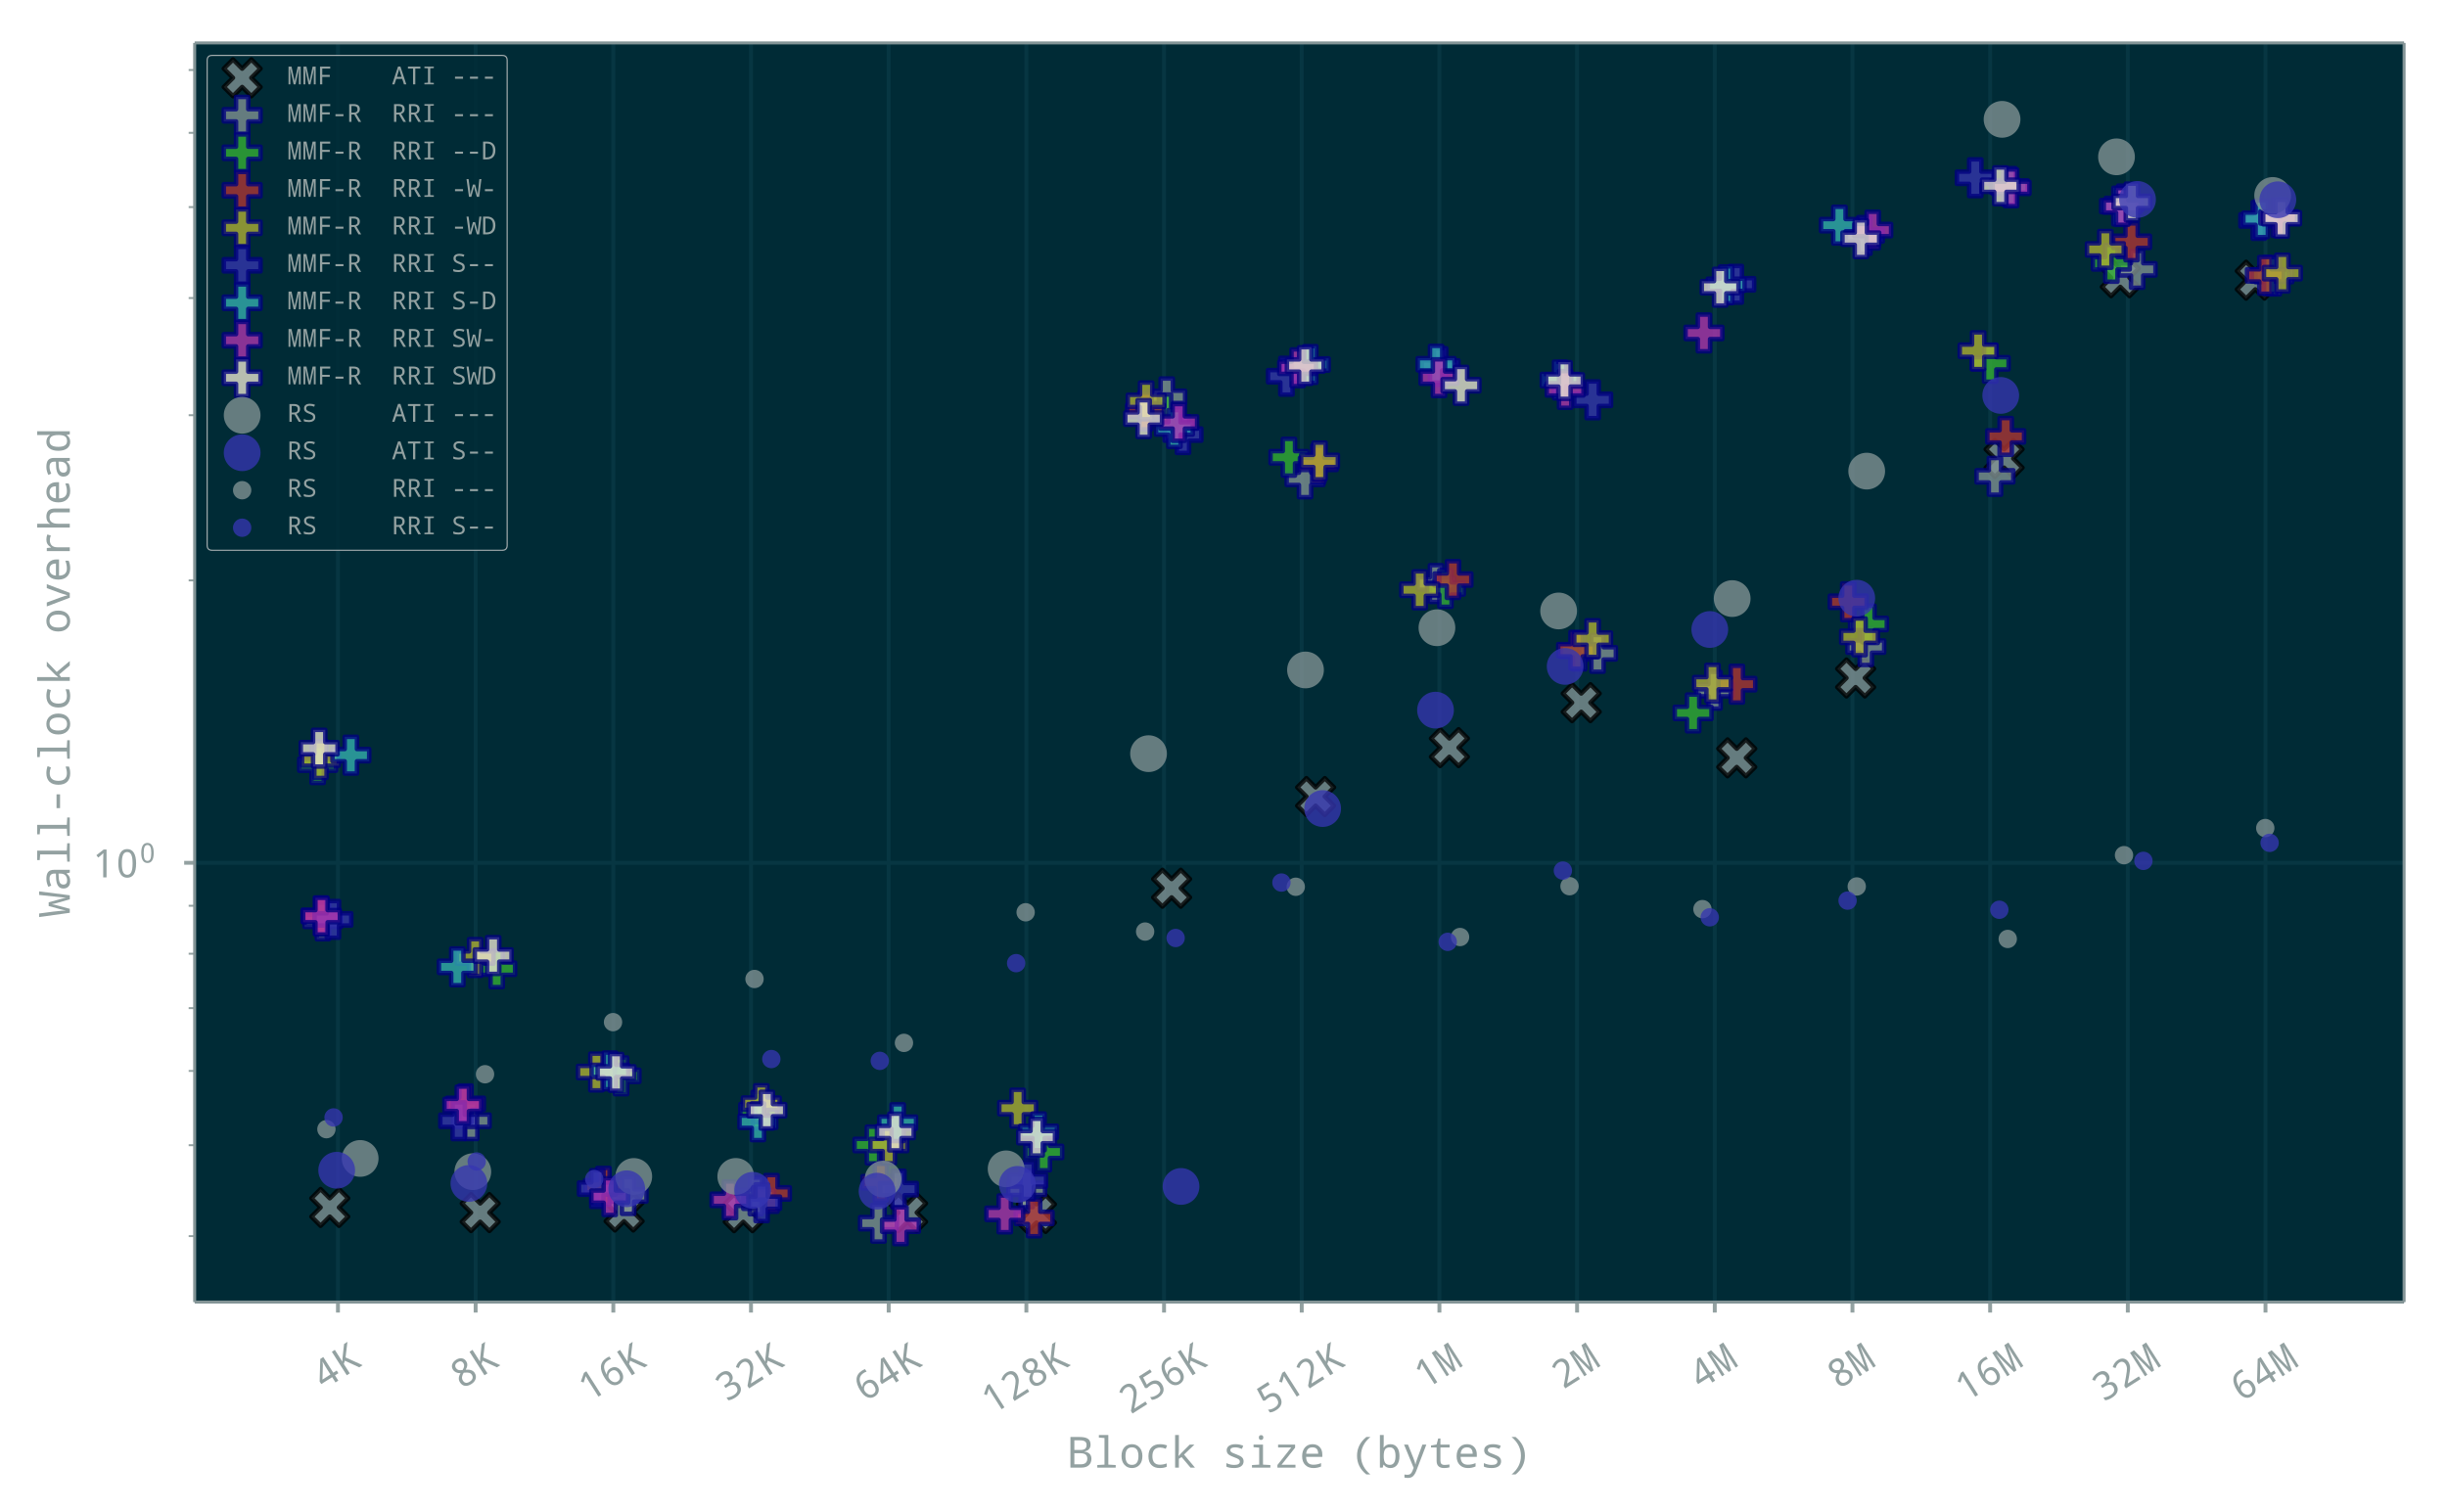 <?xml version="1.0" encoding="UTF-8"?>
<!DOCTYPE svg  PUBLIC '-//W3C//DTD SVG 1.1//EN'  'http://www.w3.org/Graphics/SVG/1.1/DTD/svg11.dtd'>
<!-- Created with matplotlib (http://matplotlib.org/) -->
<svg width="815.49pt" height="504pt" version="1.1" viewBox="0 0 815.49 504" xmlns="http://www.w3.org/2000/svg" xmlns:xlink="http://www.w3.org/1999/xlink">
 <defs>
  <style type="text/css">*{stroke-linecap:butt;stroke-linejoin:round;}</style>
 </defs>
 <g id="figure_1">
  <g id="patch_1">
   <path d="m0 504h815.49v-504h-815.49z" fill="none"/>
  </g>
  <g id="axes_1">
   <g id="patch_2">
    <path d="m64.875 433.99h736.31v-419.69h-736.31z" fill="#002b36"/>
   </g>
   <g id="matplotlib.axis_1">
    <g id="xtick_1">
     <g id="line2d_1">
      <path d="m112.63 433.99v-419.69" clip-path="url(#pd30b6b3bd4)" fill="none" stroke="#073642" stroke-linecap="square" stroke-width="1.3"/>
     </g>
     <g id="line2d_2">
      <defs>
       <path id="m68459cc988" d="m0 0v3.5" stroke="#93a1a1" stroke-width="1.3"/>
      </defs>
      <use x="112.627" y="433.993" fill="#93a1a1" stroke="#93a1a1" stroke-width="1.3" xlink:href="#m68459cc988"/>
     </g>
     <g id="text_1"><!-- 4K -->
      <defs>
       <path id="NotoMono-34" d="m54.984 16.016h-10.406v-16.016h-8.594v16.016h-33v7.766l32.422 48h9.172v-47.656h10.406zm-19 8.109v17.375q0 8.594 0.641 21.094h-0.438q-1.766-4.969-4.406-8.781l-20.062-29.688z"/>
       <path id="NotoMono-4b" d="m58.5 0h-10.312l-21.969 34.078-6.828-5.562v-28.516h-9.094v71.391h9.094v-35.703l5.906 8.203 22.109 27.5h10.219l-25.453-31.109z"/>
      </defs>
      <g transform="translate(107.86 463.3) rotate(-32.461) scale(.13 -.13)" fill="#93a1a1">
       <use xlink:href="#NotoMono-34"/>
       <use x="60.01" xlink:href="#NotoMono-4b"/>
      </g>
     </g>
    </g>
    <g id="xtick_2">
     <g id="line2d_3">
      <path d="m158.51 433.99v-419.69" clip-path="url(#pd30b6b3bd4)" fill="none" stroke="#073642" stroke-linecap="square" stroke-width="1.3"/>
     </g>
     <g id="line2d_4">
      <use x="158.511" y="433.993" fill="#93a1a1" stroke="#93a1a1" stroke-width="1.3" xlink:href="#m68459cc988"/>
     </g>
     <g id="text_2"><!-- 8K -->
      <defs>
       <path id="NotoMono-38" d="m37.312 37.797q15.078-7.812 15.078-19.188 0-8.844-6.156-14.219-6.141-5.375-16.25-5.375-10.547 0-16.453 5.047-5.906 5.062-5.906 14.156 0 12.547 13.766 19.188-11.484 7.125-11.484 18.016 0 7.859 5.688 12.469 5.703 4.625 14.391 4.625 8.984 0 14.547-4.641t5.562-12.547q0-11.234-12.781-17.531zm-7.234 3.609q11.328 5.031 11.328 13.578 0 4.922-3.078 7.516t-8.438 2.594q-5.188 0-8.234-2.594t-3.047-7.516q0-4.391 2.406-7.453 2.422-3.047 9.062-6.125zm-1.359-7.422q-12.406-5.906-12.406-15.875 0-11.719 13.469-11.719 6.641 0 10.281 3.203t3.641 8.906q0 4.406-3.078 7.797t-10.453 7z"/>
      </defs>
      <g transform="translate(153.74 463.3) rotate(-32.461) scale(.13 -.13)" fill="#93a1a1">
       <use xlink:href="#NotoMono-38"/>
       <use x="60.01" xlink:href="#NotoMono-4b"/>
      </g>
     </g>
    </g>
    <g id="xtick_3">
     <g id="line2d_5">
      <path d="m204.39 433.99v-419.69" clip-path="url(#pd30b6b3bd4)" fill="none" stroke="#073642" stroke-linecap="square" stroke-width="1.3"/>
     </g>
     <g id="line2d_6">
      <use x="204.395" y="433.993" fill="#93a1a1" stroke="#93a1a1" stroke-width="1.3" xlink:href="#m68459cc988"/>
     </g>
     <g id="text_3"><!-- 16K -->
      <defs>
       <path id="NotoMono-31" d="m37.016 0h-8.594v44.578q0 5.953 0.391 17.625-1.906-2.094-5.906-5.516l-7.188-5.906-4.734 6 18.703 14.609h7.328z"/>
       <path id="NotoMono-36" d="m47.125 71.484v-7.562q-3.469 1.172-8.109 1.172-10.938 0-16.438-6.891-5.484-6.891-5.969-21.828h0.578q4.641 8.297 14.984 8.297 9.531 0 14.922-5.812 5.391-5.797 5.391-15.859 0-11.141-5.891-17.562-5.875-6.422-15.781-6.422-10.641 0-16.969 8.234t-6.328 23.266q0 41.891 31.203 41.891 5.078 0 8.406-0.922zm-3.234-48.484q0 7.078-3.344 10.891t-9.547 3.812q-6.188 0-10.391-3.969-4.203-3.953-4.203-9.031 0-7.422 3.953-12.812t10.359-5.391q6.203 0 9.688 4.297t3.484 12.203z"/>
      </defs>
      <g transform="translate(196.33 467.49) rotate(-32.461) scale(.13 -.13)" fill="#93a1a1">
       <use xlink:href="#NotoMono-31"/>
       <use x="60.01" xlink:href="#NotoMono-36"/>
       <use x="120.02" xlink:href="#NotoMono-4b"/>
      </g>
     </g>
    </g>
    <g id="xtick_4">
     <g id="line2d_7">
      <path d="m250.28 433.99v-419.69" clip-path="url(#pd30b6b3bd4)" fill="none" stroke="#073642" stroke-linecap="square" stroke-width="1.3"/>
     </g>
     <g id="line2d_8">
      <use x="250.279" y="433.993" fill="#93a1a1" stroke="#93a1a1" stroke-width="1.3" xlink:href="#m68459cc988"/>
     </g>
     <g id="text_4"><!-- 32K -->
      <defs>
       <path id="NotoMono-33" d="m33.891 37.594v-0.281q17.625-2.297 17.625-17 0-9.906-6.75-15.609-6.734-5.688-19.469-5.688-11.812 0-18.906 3.859v8.312q8.984-4.688 18.703-4.688 17.297 0 17.297 14.109 0 12.594-18.609 12.594h-6.5v7.375h6.5q7.812 0 12.109 3.703 4.297 3.719 4.297 9.828 0 4.969-3.328 7.875-3.312 2.906-8.875 2.906-8.703 0-16.797-5.906l-4.5 6.109q9.141 7.312 21.297 7.312 10.047 0 15.688-4.828t5.641-12.891q0-6.734-4-11.281-4-4.531-11.422-5.812z"/>
       <path id="NotoMono-32" d="m52.203 0h-44.484v7.625l17.094 18.594q9.516 10.406 12.531 15.5 3.031 5.109 3.031 11.266 0 5.516-3.094 8.703-3.094 3.203-8.375 3.203-7.812 0-15.531-6.688l-4.969 5.812q9.375 8.391 20.594 8.391 9.484 0 14.953-5.172t5.469-13.906q0-5.812-2.891-11.922-2.875-6.109-14.203-18.312l-13.719-14.594v-0.391h33.594z"/>
      </defs>
      <g transform="translate(242.22 467.49) rotate(-32.461) scale(.13 -.13)" fill="#93a1a1">
       <use xlink:href="#NotoMono-33"/>
       <use x="60.01" xlink:href="#NotoMono-32"/>
       <use x="120.02" xlink:href="#NotoMono-4b"/>
      </g>
     </g>
    </g>
    <g id="xtick_5">
     <g id="line2d_9">
      <path d="m296.16 433.99v-419.69" clip-path="url(#pd30b6b3bd4)" fill="none" stroke="#073642" stroke-linecap="square" stroke-width="1.3"/>
     </g>
     <g id="line2d_10">
      <use x="296.163" y="433.993" fill="#93a1a1" stroke="#93a1a1" stroke-width="1.3" xlink:href="#m68459cc988"/>
     </g>
     <g id="text_5"><!-- 64K -->
      <g transform="translate(288.1 467.49) rotate(-32.461) scale(.13 -.13)" fill="#93a1a1">
       <use xlink:href="#NotoMono-36"/>
       <use x="60.01" xlink:href="#NotoMono-34"/>
       <use x="120.02" xlink:href="#NotoMono-4b"/>
      </g>
     </g>
    </g>
    <g id="xtick_6">
     <g id="line2d_11">
      <path d="m342.05 433.99v-419.69" clip-path="url(#pd30b6b3bd4)" fill="none" stroke="#073642" stroke-linecap="square" stroke-width="1.3"/>
     </g>
     <g id="line2d_12">
      <use x="342.047" y="433.993" fill="#93a1a1" stroke="#93a1a1" stroke-width="1.3" xlink:href="#m68459cc988"/>
     </g>
     <g id="text_6"><!-- 128K -->
      <g transform="translate(330.69 471.68) rotate(-32.461) scale(.13 -.13)" fill="#93a1a1">
       <use xlink:href="#NotoMono-31"/>
       <use x="60.01" xlink:href="#NotoMono-32"/>
       <use x="120.02" xlink:href="#NotoMono-38"/>
       <use x="180.029" xlink:href="#NotoMono-4b"/>
      </g>
     </g>
    </g>
    <g id="xtick_7">
     <g id="line2d_13">
      <path d="m387.93 433.99v-419.69" clip-path="url(#pd30b6b3bd4)" fill="none" stroke="#073642" stroke-linecap="square" stroke-width="1.3"/>
     </g>
     <g id="line2d_14">
      <use x="387.93" y="433.993" fill="#93a1a1" stroke="#93a1a1" stroke-width="1.3" xlink:href="#m68459cc988"/>
     </g>
     <g id="text_7"><!-- 256K -->
      <defs>
       <path id="NotoMono-35" d="m8.406 2.875v8.406q7.031-4.688 17.578-4.688 16.406 0 16.406 15.328 0 14.359-16.797 14.359-4.359 0-11.281-1.266l-4.406 2.781 2.688 33.594h33.703v-8.109h-25.984l-1.906-20.453q5.234 0.969 10.203 0.969 10.266 0 16.578-5.594 6.328-5.578 6.328-15.297 0-11.438-6.75-17.672-6.734-6.219-18.984-6.219-10.938 0-17.375 3.859z"/>
      </defs>
      <g transform="translate(376.58 471.68) rotate(-32.461) scale(.13 -.13)" fill="#93a1a1">
       <use xlink:href="#NotoMono-32"/>
       <use x="60.01" xlink:href="#NotoMono-35"/>
       <use x="120.02" xlink:href="#NotoMono-36"/>
       <use x="180.029" xlink:href="#NotoMono-4b"/>
      </g>
     </g>
    </g>
    <g id="xtick_8">
     <g id="line2d_15">
      <path d="m433.81 433.99v-419.69" clip-path="url(#pd30b6b3bd4)" fill="none" stroke="#073642" stroke-linecap="square" stroke-width="1.3"/>
     </g>
     <g id="line2d_16">
      <use x="433.814" y="433.993" fill="#93a1a1" stroke="#93a1a1" stroke-width="1.3" xlink:href="#m68459cc988"/>
     </g>
     <g id="text_8"><!-- 512K -->
      <g transform="translate(422.46 471.68) rotate(-32.461) scale(.13 -.13)" fill="#93a1a1">
       <use xlink:href="#NotoMono-35"/>
       <use x="60.01" xlink:href="#NotoMono-31"/>
       <use x="120.02" xlink:href="#NotoMono-32"/>
       <use x="180.029" xlink:href="#NotoMono-4b"/>
      </g>
     </g>
    </g>
    <g id="xtick_9">
     <g id="line2d_17">
      <path d="m479.7 433.99v-419.69" clip-path="url(#pd30b6b3bd4)" fill="none" stroke="#073642" stroke-linecap="square" stroke-width="1.3"/>
     </g>
     <g id="line2d_18">
      <use x="479.698" y="433.993" fill="#93a1a1" stroke="#93a1a1" stroke-width="1.3" xlink:href="#m68459cc988"/>
     </g>
     <g id="text_9"><!-- 1M -->
      <defs>
       <path id="NotoMono-4d" d="m25.984 0-13.578 62.5h-0.391q0.875-12.984 0.875-19.828v-42.672h-7.375v71.391h12.062l12.109-58.203h0.297l12.203 58.203h12.312v-71.391h-7.484v43.312q0 4.984 0.688 19.094h-0.391l-13.812-62.406z"/>
      </defs>
      <g transform="translate(474.93 463.3) rotate(-32.461) scale(.13 -.13)" fill="#93a1a1">
       <use xlink:href="#NotoMono-31"/>
       <use x="60.01" xlink:href="#NotoMono-4d"/>
      </g>
     </g>
    </g>
    <g id="xtick_10">
     <g id="line2d_19">
      <path d="m525.58 433.99v-419.69" clip-path="url(#pd30b6b3bd4)" fill="none" stroke="#073642" stroke-linecap="square" stroke-width="1.3"/>
     </g>
     <g id="line2d_20">
      <use x="525.582" y="433.993" fill="#93a1a1" stroke="#93a1a1" stroke-width="1.3" xlink:href="#m68459cc988"/>
     </g>
     <g id="text_10"><!-- 2M -->
      <g transform="translate(520.81 463.3) rotate(-32.461) scale(.13 -.13)" fill="#93a1a1">
       <use xlink:href="#NotoMono-32"/>
       <use x="60.01" xlink:href="#NotoMono-4d"/>
      </g>
     </g>
    </g>
    <g id="xtick_11">
     <g id="line2d_21">
      <path d="m571.47 433.99v-419.69" clip-path="url(#pd30b6b3bd4)" fill="none" stroke="#073642" stroke-linecap="square" stroke-width="1.3"/>
     </g>
     <g id="line2d_22">
      <use x="571.466" y="433.993" fill="#93a1a1" stroke="#93a1a1" stroke-width="1.3" xlink:href="#m68459cc988"/>
     </g>
     <g id="text_11"><!-- 4M -->
      <g transform="translate(566.7 463.3) rotate(-32.461) scale(.13 -.13)" fill="#93a1a1">
       <use xlink:href="#NotoMono-34"/>
       <use x="60.01" xlink:href="#NotoMono-4d"/>
      </g>
     </g>
    </g>
    <g id="xtick_12">
     <g id="line2d_23">
      <path d="m617.35 433.99v-419.69" clip-path="url(#pd30b6b3bd4)" fill="none" stroke="#073642" stroke-linecap="square" stroke-width="1.3"/>
     </g>
     <g id="line2d_24">
      <use x="617.35" y="433.993" fill="#93a1a1" stroke="#93a1a1" stroke-width="1.3" xlink:href="#m68459cc988"/>
     </g>
     <g id="text_12"><!-- 8M -->
      <g transform="translate(612.58 463.3) rotate(-32.461) scale(.13 -.13)" fill="#93a1a1">
       <use xlink:href="#NotoMono-38"/>
       <use x="60.01" xlink:href="#NotoMono-4d"/>
      </g>
     </g>
    </g>
    <g id="xtick_13">
     <g id="line2d_25">
      <path d="m663.23 433.99v-419.69" clip-path="url(#pd30b6b3bd4)" fill="none" stroke="#073642" stroke-linecap="square" stroke-width="1.3"/>
     </g>
     <g id="line2d_26">
      <use x="663.234" y="433.993" fill="#93a1a1" stroke="#93a1a1" stroke-width="1.3" xlink:href="#m68459cc988"/>
     </g>
     <g id="text_13"><!-- 16M -->
      <g transform="translate(655.17 467.49) rotate(-32.461) scale(.13 -.13)" fill="#93a1a1">
       <use xlink:href="#NotoMono-31"/>
       <use x="60.01" xlink:href="#NotoMono-36"/>
       <use x="120.02" xlink:href="#NotoMono-4d"/>
      </g>
     </g>
    </g>
    <g id="xtick_14">
     <g id="line2d_27">
      <path d="m709.12 433.99v-419.69" clip-path="url(#pd30b6b3bd4)" fill="none" stroke="#073642" stroke-linecap="square" stroke-width="1.3"/>
     </g>
     <g id="line2d_28">
      <use x="709.118" y="433.993" fill="#93a1a1" stroke="#93a1a1" stroke-width="1.3" xlink:href="#m68459cc988"/>
     </g>
     <g id="text_14"><!-- 32M -->
      <g transform="translate(701.06 467.49) rotate(-32.461) scale(.13 -.13)" fill="#93a1a1">
       <use xlink:href="#NotoMono-33"/>
       <use x="60.01" xlink:href="#NotoMono-32"/>
       <use x="120.02" xlink:href="#NotoMono-4d"/>
      </g>
     </g>
    </g>
    <g id="xtick_15">
     <g id="line2d_29">
      <path d="m755 433.99v-419.69" clip-path="url(#pd30b6b3bd4)" fill="none" stroke="#073642" stroke-linecap="square" stroke-width="1.3"/>
     </g>
     <g id="line2d_30">
      <use x="755.002" y="433.993" fill="#93a1a1" stroke="#93a1a1" stroke-width="1.3" xlink:href="#m68459cc988"/>
     </g>
     <g id="text_15"><!-- 64M -->
      <g transform="translate(746.94 467.49) rotate(-32.461) scale(.13 -.13)" fill="#93a1a1">
       <use xlink:href="#NotoMono-36"/>
       <use x="60.01" xlink:href="#NotoMono-34"/>
       <use x="120.02" xlink:href="#NotoMono-4d"/>
      </g>
     </g>
    </g>
    <g id="text_16"><!-- Block size (bytes) -->
     <defs>
      <path id="NotoMono-42" d="m6.594 71.391h21.484q13.375 0 19.406-4.281 6.031-4.266 6.031-13.781 0-6.25-3.844-10.406-3.828-4.156-10.359-5.031v-0.484q16.203-2.641 16.203-16.703 0-9.672-6.234-15.188-6.219-5.516-16.953-5.516h-25.734zm9.125-30.281h13.875q7.609 0 11.094 2.688 3.5 2.688 3.5 8.891 0 5.859-3.734 8.391-3.734 2.547-11.844 2.547h-12.891zm0-7.609v-25.781h15q15.188 0 15.188 13.375 0 12.406-15.828 12.406z"/>
      <path id="NotoMono-6c" d="m25.984 69-13.094 1.016v5.969h22.016v-69l17.188-0.984v-6h-42.906v6l16.797 0.984z"/>
      <path id="NotoMono-6f" d="m29.781-0.984q-10.547 0-17.359 7.594t-6.812 20.297q0 12.844 6.609 20.266 6.625 7.422 17.859 7.422 10.641 0 17.422-7.578 6.797-7.562 6.797-20.109 0-12.938-6.688-20.422-6.688-7.469-17.828-7.469zm0.203 7.375q15.141 0 15.141 20.516 0 20.312-15.234 20.312-15.094 0-15.094-20.312 0-20.516 15.188-20.516z"/>
      <path id="NotoMono-63" d="m51.812 51.703-3.031-7.703q-7.328 2.781-13.094 2.781-18.109 0-18.109-20.172 0-19.828 17.625-19.828 7.672 0 15.672 3.031v-7.812q-6.531-2.984-16.062-2.984-12.547 0-19.484 7.109-6.922 7.109-6.922 20.391 0 13.719 7.078 20.891 7.078 7.188 19.922 7.188 8.688 0 16.406-2.891z"/>
      <path id="NotoMono-6b" d="m18.703 27 6.594 7.422 19.281 19.188h10.844l-24.125-23.188 25.484-30.422h-10.391l-20.797 24.609-6.312-4v-20.609h-8.781v75.984h8.781v-34.875l-0.781-14.109z"/>
      <path id="NotoMono-73" d="m9.906 2.391v8.109q9.438-4.203 18.078-4.203 13.422 0 13.422 7.906 0 2.797-2.391 4.844t-11.031 5.172q-11.375 4.25-14.344 7.781-2.953 3.547-2.953 8.375 0 6.641 5.438 10.422 5.453 3.797 15.078 3.797 9.672 0 18.016-3.609l-2.922-7.281q-8.891 3.516-15.578 3.516-11.531 0-11.531-6.5 0-2.969 2.469-4.75t11.359-4.969q10.297-3.75 13.688-7.391t3.391-8.906q0-7.328-5.719-11.516-5.703-4.172-16.156-4.172-12.109 0-18.312 3.375z"/>
      <path id="NotoMono-69" d="m30.906 75.688q5.172 0 5.172-5.562 0-2.844-1.531-4.234t-3.641-1.391q-5.219 0-5.219 5.625 0 5.562 5.219 5.562zm-4.484-29.109-13.141 1.031v6h22.016v-46.625l17.188-0.984v-6h-42.859v6l16.797 0.984z"/>
      <path id="NotoMono-7a" d="m50.984 0h-42.094v6.109l32.219 40.812h-30.609v6.688h39.594v-7.125l-31.594-39.797h32.484z"/>
      <path id="NotoMono-65" d="m53.516 25.094h-37.797q0.391-18.312 16.797-18.312 9.531 0 18.078 3.719v-7.812q-8.109-3.672-17.781-3.672-11.969 0-19.141 7.297-7.172 7.312-7.172 20.109 0 12.984 6.609 20.578 6.625 7.594 17.703 7.594 10.344 0 16.516-6.547 6.188-6.547 6.188-17.438zm-37.594 7.234h27.969q0 14.891-13.281 14.891-13.422 0-14.688-14.891z"/>
      <path id="NotoMono-28" d="m36.078 71.391h9.438q-21.938-18.359-21.938-43.609 0-25.438 21.828-43.609h-9.328q-21.672 17.25-21.672 43.516 0 25.969 21.672 43.703z"/>
      <path id="NotoMono-62" d="m16.609 6.781h-0.594l-1.812-6.781h-6.484v75.984h8.891v-18.359q0-3.969-0.391-11.047h0.391q5.219 8.016 15.719 8.016 9.812 0 15.406-7.312 5.594-7.297 5.594-20.375 0-13.188-5.625-20.547-5.609-7.344-15.375-7.344-10.109 0-15.719 7.766zm0 20.125q0-11.078 3.391-15.797t10.812-4.719q13.281 0 13.281 20.609 0 20.219-13.375 20.219-7.578 0-10.844-4.594t-3.266-15.719z"/>
      <path id="NotoMono-79" d="m4 53.609h9.188l12.797-31.922q4-10.016 4.344-14.172h0.281q1.125 5.469 4.406 14.266l11.672 31.828h9.219l-23.188-60.594q-3.281-8.5-7.625-12.766-4.344-4.281-12-4.281-4.203 0-8.203 0.844v7.078q3.016-0.594 6.641-0.594 4.688 0 7.297 2t4.656 6.891l2.828 7.328z"/>
      <path id="NotoMono-74" d="m49.812 7.328v-6.734q-6.359-1.578-12.312-1.578-17.672 0-17.672 16.812v31.094h-13.047v4.594l13.047 2.391 3.75 14.016h5.141v-14.312h21.375v-6.688h-21.375v-31.094q0-9.531 9.375-9.531 4.531 0 11.719 1.031z"/>
      <path id="NotoMono-29" d="m23.875-15.828h-9.281q21.781 18.125 21.781 43.609 0 25.297-21.875 43.609h9.375q21.734-17.625 21.734-43.703 0-26.375-21.734-43.516z"/>
     </defs>
     <g transform="translate(355.79 489.18) scale(.143 -.143)" fill="#93a1a1">
      <use xlink:href="#NotoMono-42"/>
      <use x="60.01" xlink:href="#NotoMono-6c"/>
      <use x="120.02" xlink:href="#NotoMono-6f"/>
      <use x="180.029" xlink:href="#NotoMono-63"/>
      <use x="240.039" xlink:href="#NotoMono-6b"/>
      <use x="300.049" xlink:href="#NotoMono-20"/>
      <use x="360.059" xlink:href="#NotoMono-73"/>
      <use x="420.068" xlink:href="#NotoMono-69"/>
      <use x="480.078" xlink:href="#NotoMono-7a"/>
      <use x="540.088" xlink:href="#NotoMono-65"/>
      <use x="600.098" xlink:href="#NotoMono-20"/>
      <use x="660.107" xlink:href="#NotoMono-28"/>
      <use x="720.117" xlink:href="#NotoMono-62"/>
      <use x="780.127" xlink:href="#NotoMono-79"/>
      <use x="840.137" xlink:href="#NotoMono-74"/>
      <use x="900.146" xlink:href="#NotoMono-65"/>
      <use x="960.156" xlink:href="#NotoMono-73"/>
      <use x="1020.166" xlink:href="#NotoMono-29"/>
     </g>
    </g>
   </g>
   <g id="matplotlib.axis_2">
    <g id="ytick_1">
     <g id="line2d_31">
      <path d="m64.875 287.59h736.31" clip-path="url(#pd30b6b3bd4)" fill="none" stroke="#073642" stroke-linecap="square" stroke-width="1.3"/>
     </g>
     <g id="line2d_32">
      <defs>
       <path id="m24f5c2bee9" d="m0 0h-3.5" stroke="#93a1a1" stroke-width="1.3"/>
      </defs>
      <use x="64.875" y="287.588" fill="#93a1a1" stroke="#93a1a1" stroke-width="1.3" xlink:href="#m24f5c2bee9"/>
     </g>
     <g id="text_17"><!-- $\mathdefault{10^{0}}$ -->
      <defs>
       <path id="NotoMono-30" d="m29.891-0.984q-11.188 0-16.953 9.453t-5.766 27.328q0 36.719 22.719 36.719 11.328 0 17.109-9.453t5.781-27.266q0-36.781-22.891-36.781zm0 7.578q7.172 0 10.531 6.859 3.375 6.859 3.375 22.344 0 15.375-3.375 22.234-3.359 6.859-10.531 6.859-7.094 0-10.391-6.812-3.281-6.812-3.281-22.281 0-15.531 3.281-22.375 3.297-6.828 10.391-6.828z"/>
      </defs>
      <g transform="translate(30.695 292.53) scale(.13 -.13)" fill="#93a1a1">
       <use transform="translate(0 .713)" xlink:href="#NotoMono-31"/>
       <use transform="translate(60.01 .713)" xlink:href="#NotoMono-30"/>
       <use transform="translate(120.96 38.239) scale(.7)" xlink:href="#NotoMono-30"/>
      </g>
     </g>
    </g>
    <g id="ytick_2">
     <g id="line2d_33">
      <defs>
       <path id="m9b843b6f64" d="m0 0h-2" stroke="#93a1a1" stroke-width=".65"/>
      </defs>
      <use x="64.875" y="412.019" fill="#93a1a1" stroke="#93a1a1" stroke-width=".65" xlink:href="#m9b843b6f64"/>
     </g>
    </g>
    <g id="ytick_3">
     <g id="line2d_34">
      <use x="64.875" y="381.716" fill="#93a1a1" stroke="#93a1a1" stroke-width=".65" xlink:href="#m9b843b6f64"/>
     </g>
    </g>
    <g id="ytick_4">
     <g id="line2d_35">
      <use x="64.875" y="356.957" fill="#93a1a1" stroke="#93a1a1" stroke-width=".65" xlink:href="#m9b843b6f64"/>
     </g>
    </g>
    <g id="ytick_5">
     <g id="line2d_36">
      <use x="64.875" y="336.024" fill="#93a1a1" stroke="#93a1a1" stroke-width=".65" xlink:href="#m9b843b6f64"/>
     </g>
    </g>
    <g id="ytick_6">
     <g id="line2d_37">
      <use x="64.875" y="317.89" fill="#93a1a1" stroke="#93a1a1" stroke-width=".65" xlink:href="#m9b843b6f64"/>
     </g>
    </g>
    <g id="ytick_7">
     <g id="line2d_38">
      <use x="64.875" y="301.896" fill="#93a1a1" stroke="#93a1a1" stroke-width=".65" xlink:href="#m9b843b6f64"/>
     </g>
    </g>
    <g id="ytick_8">
     <g id="line2d_39">
      <use x="64.875" y="193.459" fill="#93a1a1" stroke="#93a1a1" stroke-width=".65" xlink:href="#m9b843b6f64"/>
     </g>
    </g>
    <g id="ytick_9">
     <g id="line2d_40">
      <use x="64.875" y="138.398" fill="#93a1a1" stroke="#93a1a1" stroke-width=".65" xlink:href="#m9b843b6f64"/>
     </g>
    </g>
    <g id="ytick_10">
     <g id="line2d_41">
      <use x="64.875" y="99.331" fill="#93a1a1" stroke="#93a1a1" stroke-width=".65" xlink:href="#m9b843b6f64"/>
     </g>
    </g>
    <g id="ytick_11">
     <g id="line2d_42">
      <use x="64.875" y="69.028" fill="#93a1a1" stroke="#93a1a1" stroke-width=".65" xlink:href="#m9b843b6f64"/>
     </g>
    </g>
    <g id="ytick_12">
     <g id="line2d_43">
      <use x="64.875" y="44.269" fill="#93a1a1" stroke="#93a1a1" stroke-width=".65" xlink:href="#m9b843b6f64"/>
     </g>
    </g>
    <g id="ytick_13">
     <g id="line2d_44">
      <use x="64.875" y="23.336" fill="#93a1a1" stroke="#93a1a1" stroke-width=".65" xlink:href="#m9b843b6f64"/>
     </g>
    </g>
    <g id="text_18"><!-- Wall-clock overhead -->
     <defs>
      <path id="NotoMono-57" d="m25.781 49.219h8.641l7.078-25.438q2.984-10.688 3.516-14.984 0.109 2.578 3.172 30.219l3.422 32.375h8.297l-9.125-71.391h-9.281l-8.203 28.328q-1.953 6.734-3.219 13.766-1.562-8.453-3.172-13.875l-7.625-28.219h-9.266l-9.922 71.391h8.312l4.297-32.375q1.109-8.594 1.938-18.469 0.844-9.859 0.844-11.75 1.172 7.359 3.406 15.234z"/>
      <path id="NotoMono-61" d="m43.703 0-1.812 7.422h-0.391q-3.75-4.734-7.719-6.578-3.953-1.828-10.203-1.828-7.953 0-12.469 4.203t-4.516 11.766q0 16.219 24.906 17l9.906 0.344v3.359q0 11.531-11.906 11.531-7.188 0-16.016-4l-3.078 6.688q9.562 4.688 18.703 4.688 11.078 0 16.031-4.25t4.953-13.625v-36.719zm-2.391 26.219-7.906-0.344q-9.578-0.391-13.578-3t-4-7.984q0-8.688 9.766-8.688 7.172 0 11.438 3.969 4.281 3.984 4.281 11.219z"/>
      <path id="NotoMono-2d" d="m13.922 22.703v8.203h32.172v-8.203z"/>
      <path id="NotoMono-76" d="m24.312 0-20.312 53.609h9.188l11.719-31.828q4.141-11.281 4.875-15.875h0.297q0.344 2.156 4.938 15.875l11.672 31.828h9.219l-20.312-53.609z"/>
      <path id="NotoMono-72" d="m51.703 52.391-2.391-8.109q-6 2.203-10.938 2.203-7.953 0-12.281-4.516-4.312-4.516-4.312-13.062v-28.906h-8.891v53.609h7.234l1.062-9.812h0.391q3.719 5.812 7.969 8.297 4.25 2.5 10.438 2.5 5.766 0 11.719-2.203z"/>
      <path id="NotoMono-68" d="m43.312 0v34.516q0 12.703-11.625 12.703-14.984 0-14.984-19.438v-27.781h-8.891v75.984h8.891v-22.562l-0.391-7.031h0.484q5.031 8.203 16.406 8.203 19 0 19-19.578v-35.016z"/>
      <path id="NotoMono-64" d="m43.797 7.172h-0.391q-5.516-8.156-15.719-8.156-9.812 0-15.406 7.297-5.594 7.312-5.594 20.391 0 13.188 5.609 20.531 5.625 7.359 15.391 7.359 10.062 0 15.719-7.812h0.594q-0.594 6.297-0.594 7.906v21.297h8.891v-75.984h-7.172zm-0.391 17.531v2q0 11.094-3.391 15.797-3.391 4.719-10.812 4.719-13.281 0-13.281-20.609 0-20.219 13.375-20.219 7.422 0 10.672 4.328t3.438 13.984z"/>
     </defs>
     <g transform="translate(23.259 305.68) rotate(-90) scale(.143 -.143)" fill="#93a1a1">
      <use xlink:href="#NotoMono-57"/>
      <use x="60.01" xlink:href="#NotoMono-61"/>
      <use x="120.02" xlink:href="#NotoMono-6c"/>
      <use x="180.029" xlink:href="#NotoMono-6c"/>
      <use x="240.039" xlink:href="#NotoMono-2d"/>
      <use x="300.049" xlink:href="#NotoMono-63"/>
      <use x="360.059" xlink:href="#NotoMono-6c"/>
      <use x="420.068" xlink:href="#NotoMono-6f"/>
      <use x="480.078" xlink:href="#NotoMono-63"/>
      <use x="540.088" xlink:href="#NotoMono-6b"/>
      <use x="600.098" xlink:href="#NotoMono-20"/>
      <use x="660.107" xlink:href="#NotoMono-6f"/>
      <use x="720.117" xlink:href="#NotoMono-76"/>
      <use x="780.127" xlink:href="#NotoMono-65"/>
      <use x="840.137" xlink:href="#NotoMono-72"/>
      <use x="900.146" xlink:href="#NotoMono-68"/>
      <use x="960.156" xlink:href="#NotoMono-65"/>
      <use x="1020.166" xlink:href="#NotoMono-61"/>
      <use x="1080.176" xlink:href="#NotoMono-64"/>
     </g>
    </g>
   </g>
   <g id="PathCollection_1">
    <defs>
     <path id="m1ab242325d" d="m-3.062 6.124 3.062-3.062 3.062 3.062 3.062-3.062-3.062-3.062 3.062-3.062-3.062-3.062-3.062 3.062-3.062-3.062-3.062 3.062 3.062 3.062-3.062 3.062z" stroke="#000" stroke-opacity=".77" stroke-width="1.5"/>
    </defs>
    <g clip-path="url(#pd30b6b3bd4)" fill="#839496" fill-opacity=".77" stroke="#000000" stroke-opacity=".77" stroke-width="1.5">
     <use x="109.903" y="402.457" xlink:href="#m1ab242325d"/>
     <use x="160.033" y="404.176" xlink:href="#m1ab242325d"/>
     <use x="207.988" y="403.984" xlink:href="#m1ab242325d"/>
     <use x="247.7" y="404.215" xlink:href="#m1ab242325d"/>
     <use x="302.467" y="404.176" xlink:href="#m1ab242325d"/>
     <use x="345.397" y="404.463" xlink:href="#m1ab242325d"/>
     <use x="390.451" y="296.057" xlink:href="#m1ab242325d"/>
     <use x="438.444" y="265.497" xlink:href="#m1ab242325d"/>
     <use x="483.024" y="249.192" xlink:href="#m1ab242325d"/>
     <use x="526.965" y="234.205" xlink:href="#m1ab242325d"/>
     <use x="578.793" y="252.6" xlink:href="#m1ab242325d"/>
     <use x="618.415" y="225.975" xlink:href="#m1ab242325d"/>
     <use x="667.888" y="152.819" xlink:href="#m1ab242325d"/>
     <use x="706.608" y="92.563" xlink:href="#m1ab242325d"/>
     <use x="751.605" y="93.387" xlink:href="#m1ab242325d"/>
    </g>
   </g>
   <g id="PathCollection_2">
    <defs>
     <path id="m15414260fd" d="m-2.041 6.124h4.082v-4.082h4.082v-4.082h-4.082v-4.082h-4.082v4.082h-4.082v4.082h4.082z" stroke="#000080" stroke-opacity=".77" stroke-width="1.5"/>
    </defs>
    <g clip-path="url(#pd30b6b3bd4)" fill="#839496" fill-opacity=".77" stroke="#000080" stroke-opacity=".77" stroke-width="1.5">
     <use x="107.62" y="306.95" xlink:href="#m15414260fd"/>
     <use x="157.043" y="373.542" xlink:href="#m15414260fd"/>
     <use x="209.317" y="398.472" xlink:href="#m15414260fd"/>
     <use x="251.903" y="398.614" xlink:href="#m15414260fd"/>
     <use x="292.76" y="407.702" xlink:href="#m15414260fd"/>
     <use x="342.15" y="396.248" xlink:href="#m15414260fd"/>
     <use x="388.829" y="132.278" xlink:href="#m15414260fd"/>
     <use x="434.924" y="159.606" xlink:href="#m15414260fd"/>
     <use x="478.575" y="194.509" xlink:href="#m15414260fd"/>
     <use x="532.383" y="217.773" xlink:href="#m15414260fd"/>
     <use x="571.387" y="230.052" xlink:href="#m15414260fd"/>
     <use x="621.806" y="215.523" xlink:href="#m15414260fd"/>
     <use x="664.843" y="158.772" xlink:href="#m15414260fd"/>
     <use x="712.217" y="89.779" xlink:href="#m15414260fd"/>
     <use x="757.782" y="92.017" xlink:href="#m15414260fd"/>
    </g>
   </g>
   <g id="PathCollection_3">
    <defs>
     <path id="m46ca4123d8" d="m-2.041 6.124h4.082v-4.082h4.082v-4.082h-4.082v-4.082h-4.082v4.082h-4.082v4.082h4.082z" stroke="#000080" stroke-opacity=".77" stroke-width="1.5"/>
    </defs>
    <g clip-path="url(#pd30b6b3bd4)" fill="#36b236" fill-opacity=".77" stroke="#000080" stroke-opacity=".77" stroke-width="1.5">
     <use x="105.856" y="254.867" xlink:href="#m46ca4123d8"/>
     <use x="165.532" y="322.887" xlink:href="#m46ca4123d8"/>
     <use x="206.961" y="358.592" xlink:href="#m46ca4123d8"/>
     <use x="252.861" y="370.043" xlink:href="#m46ca4123d8"/>
     <use x="290.925" y="381.64" xlink:href="#m46ca4123d8"/>
     <use x="347.855" y="383.956" xlink:href="#m46ca4123d8"/>
     <use x="388.255" y="137.618" xlink:href="#m46ca4123d8"/>
     <use x="429.544" y="152.408" xlink:href="#m46ca4123d8"/>
     <use x="481.712" y="196.136" xlink:href="#m46ca4123d8"/>
     <use x="526.275" y="217.009" xlink:href="#m46ca4123d8"/>
     <use x="564.25" y="237.624" xlink:href="#m46ca4123d8"/>
     <use x="622.676" y="207.99" xlink:href="#m46ca4123d8"/>
     <use x="663.258" y="121.094" xlink:href="#m46ca4123d8"/>
     <use x="703.634" y="87.776" xlink:href="#m46ca4123d8"/>
     <use x="756.565" y="91.822" xlink:href="#m46ca4123d8"/>
    </g>
   </g>
   <g id="PathCollection_4">
    <defs>
     <path id="mcfcaa6ba0f" d="m-2.041 6.124h4.082v-4.082h4.082v-4.082h-4.082v-4.082h-4.082v4.082h-4.082v4.082h4.082z" stroke="#000080" stroke-opacity=".77" stroke-width="1.5"/>
    </defs>
    <g clip-path="url(#pd30b6b3bd4)" fill="#b23636" fill-opacity=".77" stroke="#000080" stroke-opacity=".77" stroke-width="1.5">
     <use x="106.949" y="305.259" xlink:href="#mcfcaa6ba0f"/>
     <use x="155.129" y="367.928" xlink:href="#mcfcaa6ba0f"/>
     <use x="201.103" y="395.416" xlink:href="#mcfcaa6ba0f"/>
     <use x="257.084" y="397.78" xlink:href="#mcfcaa6ba0f"/>
     <use x="293.545" y="394.047" xlink:href="#mcfcaa6ba0f"/>
     <use x="344.631" y="405.931" xlink:href="#mcfcaa6ba0f"/>
     <use x="381.739" y="136.986" xlink:href="#mcfcaa6ba0f"/>
     <use x="439.331" y="154.614" xlink:href="#mcfcaa6ba0f"/>
     <use x="484.208" y="193.175" xlink:href="#mcfcaa6ba0f"/>
     <use x="525.417" y="216.737" xlink:href="#mcfcaa6ba0f"/>
     <use x="578.829" y="228.049" xlink:href="#mcfcaa6ba0f"/>
     <use x="615.956" y="200.578" xlink:href="#mcfcaa6ba0f"/>
     <use x="668.426" y="145.46" xlink:href="#mcfcaa6ba0f"/>
     <use x="710.371" y="80.604" xlink:href="#mcfcaa6ba0f"/>
     <use x="754.964" y="91.782" xlink:href="#mcfcaa6ba0f"/>
    </g>
   </g>
   <g id="PathCollection_5">
    <defs>
     <path id="mf1466ddf8f" d="m-2.041 6.124h4.082v-4.082h4.082v-4.082h-4.082v-4.082h-4.082v4.082h-4.082v4.082h4.082z" stroke="#000080" stroke-opacity=".77" stroke-width="1.5"/>
    </defs>
    <g clip-path="url(#pd30b6b3bd4)" fill="#b2b236" fill-opacity=".77" stroke="#000080" stroke-opacity=".77" stroke-width="1.5">
     <use x="106.796" y="253.183" xlink:href="#mf1466ddf8f"/>
     <use x="158.357" y="319.156" xlink:href="#mf1466ddf8f"/>
     <use x="198.767" y="357.315" xlink:href="#mf1466ddf8f"/>
     <use x="253.709" y="367.873" xlink:href="#mf1466ddf8f"/>
     <use x="296.201" y="381.64" xlink:href="#mf1466ddf8f"/>
     <use x="339.151" y="369.362" xlink:href="#mf1466ddf8f"/>
     <use x="381.968" y="133.635" xlink:href="#mf1466ddf8f"/>
     <use x="439.739" y="153.637" xlink:href="#mf1466ddf8f"/>
     <use x="473.14" y="196.576" xlink:href="#mf1466ddf8f"/>
     <use x="530.756" y="212.884" xlink:href="#mf1466ddf8f"/>
     <use x="570.713" y="227.725" xlink:href="#mf1466ddf8f"/>
     <use x="619.723" y="212.27" xlink:href="#mf1466ddf8f"/>
     <use x="659.241" y="116.904" xlink:href="#mf1466ddf8f"/>
     <use x="701.637" y="83.134" xlink:href="#mf1466ddf8f"/>
     <use x="760.616" y="91.035" xlink:href="#mf1466ddf8f"/>
    </g>
   </g>
   <g id="PathCollection_6">
    <defs>
     <path id="m1ff4fe2473" d="m-2.041 6.124h4.082v-4.082h4.082v-4.082h-4.082v-4.082h-4.082v4.082h-4.082v4.082h4.082z" stroke="#000080" stroke-opacity=".77" stroke-width="1.5"/>
    </defs>
    <g clip-path="url(#pd30b6b3bd4)" fill="#3636b2" fill-opacity=".77" stroke="#000080" stroke-opacity=".77" stroke-width="1.5">
     <use x="110.945" y="306.449" xlink:href="#m1ff4fe2473"/>
     <use x="152.864" y="373.563" xlink:href="#m1ff4fe2473"/>
     <use x="199.087" y="396.157" xlink:href="#m1ff4fe2473"/>
     <use x="253.83" y="400.89" xlink:href="#m1ff4fe2473"/>
     <use x="299.406" y="396.344" xlink:href="#m1ff4fe2473"/>
     <use x="342.491" y="393.495" xlink:href="#m1ff4fe2473"/>
     <use x="394.24" y="144.851" xlink:href="#m1ff4fe2473"/>
     <use x="428.72" y="125.4" xlink:href="#m1ff4fe2473"/>
     <use x="479.941" y="122.179" xlink:href="#m1ff4fe2473"/>
     <use x="530.778" y="133.265" xlink:href="#m1ff4fe2473"/>
     <use x="578.471" y="94.763" xlink:href="#m1ff4fe2473"/>
     <use x="621.341" y="78.476" xlink:href="#m1ff4fe2473"/>
     <use x="658.276" y="59.242" xlink:href="#m1ff4fe2473"/>
     <use x="707.913" y="67.995" xlink:href="#m1ff4fe2473"/>
     <use x="752.759" y="73.467" xlink:href="#m1ff4fe2473"/>
    </g>
   </g>
   <g id="PathCollection_7">
    <defs>
     <path id="mc28a7ac25d" d="m-2.041 6.124h4.082v-4.082h4.082v-4.082h-4.082v-4.082h-4.082v4.082h-4.082v4.082h4.082z" stroke="#000080" stroke-opacity=".77" stroke-width="1.5"/>
    </defs>
    <g clip-path="url(#pd30b6b3bd4)" fill="#36b2b2" fill-opacity=".77" stroke="#000080" stroke-opacity=".77" stroke-width="1.5">
     <use x="116.919" y="251.709" xlink:href="#mc28a7ac25d"/>
     <use x="152.408" y="322.265" xlink:href="#mc28a7ac25d"/>
     <use x="203.28" y="356.948" xlink:href="#mc28a7ac25d"/>
     <use x="252.581" y="373.896" xlink:href="#mc28a7ac25d"/>
     <use x="299.159" y="374.214" xlink:href="#mc28a7ac25d"/>
     <use x="346.108" y="377.265" xlink:href="#mc28a7ac25d"/>
     <use x="391.393" y="142.819" xlink:href="#mc28a7ac25d"/>
     <use x="436.662" y="121.494" xlink:href="#mc28a7ac25d"/>
     <use x="478.602" y="121.414" xlink:href="#mc28a7ac25d"/>
     <use x="519.938" y="126.674" xlink:href="#mc28a7ac25d"/>
     <use x="575.273" y="94.935" xlink:href="#mc28a7ac25d"/>
     <use x="613" y="75.045" xlink:href="#mc28a7ac25d"/>
     <use x="669.64" y="62.155" xlink:href="#mc28a7ac25d"/>
     <use x="706.348" y="68.697" xlink:href="#mc28a7ac25d"/>
     <use x="753.754" y="72.903" xlink:href="#mc28a7ac25d"/>
    </g>
   </g>
   <g id="PathCollection_8">
    <defs>
     <path id="mfc340bc456" d="m-2.041 6.124h4.082v-4.082h4.082v-4.082h-4.082v-4.082h-4.082v4.082h-4.082v4.082h4.082z" stroke="#000080" stroke-opacity=".77" stroke-width="1.5"/>
    </defs>
    <g clip-path="url(#pd30b6b3bd4)" fill="#b236b2" fill-opacity=".77" stroke="#000080" stroke-opacity=".77" stroke-width="1.5">
     <use x="107.163" y="305.383" xlink:href="#mfc340bc456"/>
     <use x="154.243" y="368.305" xlink:href="#mfc340bc456"/>
     <use x="203.201" y="398.854" xlink:href="#mfc340bc456"/>
     <use x="243.277" y="399.918" xlink:href="#mfc340bc456"/>
     <use x="300.096" y="408.54" xlink:href="#mfc340bc456"/>
     <use x="334.854" y="404.6" xlink:href="#mfc340bc456"/>
     <use x="392.833" y="140.815" xlink:href="#mfc340bc456"/>
     <use x="432.45" y="122.583" xlink:href="#mfc340bc456"/>
     <use x="479.557" y="125.884" xlink:href="#mfc340bc456"/>
     <use x="521.597" y="129.798" xlink:href="#mfc340bc456"/>
     <use x="567.86" y="110.979" xlink:href="#mfc340bc456"/>
     <use x="624.106" y="76.696" xlink:href="#mfc340bc456"/>
     <use x="670.214" y="62.604" xlink:href="#mfc340bc456"/>
     <use x="707.241" y="68.831" xlink:href="#mfc340bc456"/>
     <use x="759.421" y="72.473" xlink:href="#mfc340bc456"/>
    </g>
   </g>
   <g id="PathCollection_9">
    <defs>
     <path id="mdf2241fe26" d="m-2.041 6.124h4.082v-4.082h4.082v-4.082h-4.082v-4.082h-4.082v4.082h-4.082v4.082h4.082z" stroke="#000080" stroke-opacity=".77" stroke-width="1.5"/>
    </defs>
    <g clip-path="url(#pd30b6b3bd4)" fill="#eee8d5" fill-opacity=".77" stroke="#000080" stroke-opacity=".77" stroke-width="1.5">
     <use x="106.37" y="249.396" xlink:href="#mdf2241fe26"/>
     <use x="164.35" y="318.496" xlink:href="#mdf2241fe26"/>
     <use x="205.293" y="357.447" xlink:href="#mdf2241fe26"/>
     <use x="255.553" y="370.043" xlink:href="#mdf2241fe26"/>
     <use x="298.382" y="377.318" xlink:href="#mdf2241fe26"/>
     <use x="345.473" y="379.022" xlink:href="#mdf2241fe26"/>
     <use x="381.134" y="139.516" xlink:href="#mdf2241fe26"/>
     <use x="434.994" y="121.841" xlink:href="#mdf2241fe26"/>
     <use x="486.904" y="128.425" xlink:href="#mdf2241fe26"/>
     <use x="521.379" y="126.82" xlink:href="#mdf2241fe26"/>
     <use x="573.255" y="95.733" xlink:href="#mdf2241fe26"/>
     <use x="620.146" y="79.563" xlink:href="#mdf2241fe26"/>
     <use x="666.64" y="61.925" xlink:href="#mdf2241fe26"/>
     <use x="710.495" y="67.319" xlink:href="#mdf2241fe26"/>
     <use x="760.365" y="72.737" xlink:href="#mdf2241fe26"/>
    </g>
   </g>
   <g id="PathCollection_10">
    <defs>
     <path id="C0_0_2d400da6e2" d="m0 6.124c1.624 0 3.182-0.645 4.33-1.794s1.794-2.706 1.794-4.33-0.645-3.182-1.794-4.33-2.706-1.794-4.33-1.794-3.182 0.645-4.33 1.794-1.794 2.706-1.794 4.33 0.645 3.182 1.794 4.33 2.706 1.794 4.33 1.794z"/>
    </defs>
    <g clip-path="url(#pd30b6b3bd4)">
     <use x="120.031" y="386.127" fill="#839496" fill-opacity=".77" xlink:href="#C0_0_2d400da6e2"/>
    </g>
    <g clip-path="url(#pd30b6b3bd4)">
     <use x="157.573" y="390.541" fill="#839496" fill-opacity=".77" xlink:href="#C0_0_2d400da6e2"/>
    </g>
    <g clip-path="url(#pd30b6b3bd4)">
     <use x="211.205" y="392.131" fill="#839496" fill-opacity=".77" xlink:href="#C0_0_2d400da6e2"/>
    </g>
    <g clip-path="url(#pd30b6b3bd4)">
     <use x="245.205" y="392.115" fill="#839496" fill-opacity=".77" xlink:href="#C0_0_2d400da6e2"/>
    </g>
    <g clip-path="url(#pd30b6b3bd4)">
     <use x="294.296" y="393.01" fill="#839496" fill-opacity=".77" xlink:href="#C0_0_2d400da6e2"/>
    </g>
    <g clip-path="url(#pd30b6b3bd4)">
     <use x="335.3" y="389.594" fill="#839496" fill-opacity=".77" xlink:href="#C0_0_2d400da6e2"/>
    </g>
    <g clip-path="url(#pd30b6b3bd4)">
     <use x="382.765" y="251.207" fill="#839496" fill-opacity=".77" xlink:href="#C0_0_2d400da6e2"/>
    </g>
    <g clip-path="url(#pd30b6b3bd4)">
     <use x="435.077" y="223.308" fill="#839496" fill-opacity=".77" xlink:href="#C0_0_2d400da6e2"/>
    </g>
    <g clip-path="url(#pd30b6b3bd4)">
     <use x="478.873" y="209.236" fill="#839496" fill-opacity=".77" xlink:href="#C0_0_2d400da6e2"/>
    </g>
    <g clip-path="url(#pd30b6b3bd4)">
     <use x="519.431" y="203.639" fill="#839496" fill-opacity=".77" xlink:href="#C0_0_2d400da6e2"/>
    </g>
    <g clip-path="url(#pd30b6b3bd4)">
     <use x="577.267" y="199.516" fill="#839496" fill-opacity=".77" xlink:href="#C0_0_2d400da6e2"/>
    </g>
    <g clip-path="url(#pd30b6b3bd4)">
     <use x="622.101" y="157.03" fill="#839496" fill-opacity=".77" xlink:href="#C0_0_2d400da6e2"/>
    </g>
    <g clip-path="url(#pd30b6b3bd4)">
     <use x="667.211" y="39.779" fill="#839496" fill-opacity=".77" xlink:href="#C0_0_2d400da6e2"/>
    </g>
    <g clip-path="url(#pd30b6b3bd4)">
     <use x="705.348" y="52.276" fill="#839496" fill-opacity=".77" xlink:href="#C0_0_2d400da6e2"/>
    </g>
    <g clip-path="url(#pd30b6b3bd4)">
     <use x="757.388" y="65.148" fill="#839496" fill-opacity=".77" xlink:href="#C0_0_2d400da6e2"/>
    </g>
   </g>
   <g id="PathCollection_11">
    <defs>
     <path id="C1_0_6a712d01b1" d="m0 6.124c1.624 0 3.182-0.645 4.33-1.794s1.794-2.706 1.794-4.33-0.645-3.182-1.794-4.33-2.706-1.794-4.33-1.794-3.182 0.645-4.33 1.794-1.794 2.706-1.794 4.33 0.645 3.182 1.794 4.33 2.706 1.794 4.33 1.794z"/>
    </defs>
    <g clip-path="url(#pd30b6b3bd4)">
     <use x="112.207" y="390.061" fill="#3636b2" fill-opacity=".77" xlink:href="#C1_0_6a712d01b1"/>
    </g>
    <g clip-path="url(#pd30b6b3bd4)">
     <use x="156.266" y="394.458" fill="#3636b2" fill-opacity=".77" xlink:href="#C1_0_6a712d01b1"/>
    </g>
    <g clip-path="url(#pd30b6b3bd4)">
     <use x="208.864" y="396.229" fill="#3636b2" fill-opacity=".77" xlink:href="#C1_0_6a712d01b1"/>
    </g>
    <g clip-path="url(#pd30b6b3bd4)">
     <use x="250.857" y="396.744" fill="#3636b2" fill-opacity=".77" xlink:href="#C1_0_6a712d01b1"/>
    </g>
    <g clip-path="url(#pd30b6b3bd4)">
     <use x="292.291" y="397.036" fill="#3636b2" fill-opacity=".77" xlink:href="#C1_0_6a712d01b1"/>
    </g>
    <g clip-path="url(#pd30b6b3bd4)">
     <use x="339.046" y="394.768" fill="#3636b2" fill-opacity=".77" xlink:href="#C1_0_6a712d01b1"/>
    </g>
    <g clip-path="url(#pd30b6b3bd4)">
     <use x="393.595" y="395.458" fill="#3636b2" fill-opacity=".77" xlink:href="#C1_0_6a712d01b1"/>
    </g>
    <g clip-path="url(#pd30b6b3bd4)">
     <use x="440.784" y="269.506" fill="#3636b2" fill-opacity=".77" xlink:href="#C1_0_6a712d01b1"/>
    </g>
    <g clip-path="url(#pd30b6b3bd4)">
     <use x="478.401" y="236.704" fill="#3636b2" fill-opacity=".77" xlink:href="#C1_0_6a712d01b1"/>
    </g>
    <g clip-path="url(#pd30b6b3bd4)">
     <use x="521.606" y="222.12" fill="#3636b2" fill-opacity=".77" xlink:href="#C1_0_6a712d01b1"/>
    </g>
    <g clip-path="url(#pd30b6b3bd4)">
     <use x="569.81" y="209.82" fill="#3636b2" fill-opacity=".77" xlink:href="#C1_0_6a712d01b1"/>
    </g>
    <g clip-path="url(#pd30b6b3bd4)">
     <use x="618.788" y="199.378" fill="#3636b2" fill-opacity=".77" xlink:href="#C1_0_6a712d01b1"/>
    </g>
    <g clip-path="url(#pd30b6b3bd4)">
     <use x="666.77" y="131.8" fill="#3636b2" fill-opacity=".77" xlink:href="#C1_0_6a712d01b1"/>
    </g>
    <g clip-path="url(#pd30b6b3bd4)">
     <use x="712.359" y="66.478" fill="#3636b2" fill-opacity=".77" xlink:href="#C1_0_6a712d01b1"/>
    </g>
    <g clip-path="url(#pd30b6b3bd4)">
     <use x="759.12" y="66.585" fill="#3636b2" fill-opacity=".77" xlink:href="#C1_0_6a712d01b1"/>
    </g>
   </g>
   <g id="PathCollection_12">
    <defs>
     <path id="C2_0_7998751631" d="m0 3.062c0.812 0 1.591-0.323 2.165-0.897 0.574-0.574 0.897-1.353 0.897-2.165s-0.323-1.591-0.897-2.165c-0.574-0.574-1.353-0.897-2.165-0.897s-1.591 0.323-2.165 0.897c-0.574 0.574-0.897 1.353-0.897 2.165s0.323 1.591 0.897 2.165c0.574 0.574 1.353 0.897 2.165 0.897z"/>
    </defs>
    <g clip-path="url(#pd30b6b3bd4)">
     <use x="108.785" y="376.369" fill="#839496" fill-opacity=".77" xlink:href="#C2_0_7998751631"/>
    </g>
    <g clip-path="url(#pd30b6b3bd4)">
     <use x="161.644" y="358.057" fill="#839496" fill-opacity=".77" xlink:href="#C2_0_7998751631"/>
    </g>
    <g clip-path="url(#pd30b6b3bd4)">
     <use x="204.3" y="340.697" fill="#839496" fill-opacity=".77" xlink:href="#C2_0_7998751631"/>
    </g>
    <g clip-path="url(#pd30b6b3bd4)">
     <use x="251.45" y="326.311" fill="#839496" fill-opacity=".77" xlink:href="#C2_0_7998751631"/>
    </g>
    <g clip-path="url(#pd30b6b3bd4)">
     <use x="301.255" y="347.604" fill="#839496" fill-opacity=".77" xlink:href="#C2_0_7998751631"/>
    </g>
    <g clip-path="url(#pd30b6b3bd4)">
     <use x="341.808" y="304.074" fill="#839496" fill-opacity=".77" xlink:href="#C2_0_7998751631"/>
    </g>
    <g clip-path="url(#pd30b6b3bd4)">
     <use x="381.628" y="310.504" fill="#839496" fill-opacity=".77" xlink:href="#C2_0_7998751631"/>
    </g>
    <g clip-path="url(#pd30b6b3bd4)">
     <use x="431.829" y="295.572" fill="#839496" fill-opacity=".77" xlink:href="#C2_0_7998751631"/>
    </g>
    <g clip-path="url(#pd30b6b3bd4)">
     <use x="486.582" y="312.322" fill="#839496" fill-opacity=".77" xlink:href="#C2_0_7998751631"/>
    </g>
    <g clip-path="url(#pd30b6b3bd4)">
     <use x="523.065" y="295.385" fill="#839496" fill-opacity=".77" xlink:href="#C2_0_7998751631"/>
    </g>
    <g clip-path="url(#pd30b6b3bd4)">
     <use x="567.358" y="303.023" fill="#839496" fill-opacity=".77" xlink:href="#C2_0_7998751631"/>
    </g>
    <g clip-path="url(#pd30b6b3bd4)">
     <use x="618.782" y="295.474" fill="#839496" fill-opacity=".77" xlink:href="#C2_0_7998751631"/>
    </g>
    <g clip-path="url(#pd30b6b3bd4)">
     <use x="669.105" y="312.963" fill="#839496" fill-opacity=".77" xlink:href="#C2_0_7998751631"/>
    </g>
    <g clip-path="url(#pd30b6b3bd4)">
     <use x="707.852" y="285.042" fill="#839496" fill-opacity=".77" xlink:href="#C2_0_7998751631"/>
    </g>
    <g clip-path="url(#pd30b6b3bd4)">
     <use x="754.927" y="275.997" fill="#839496" fill-opacity=".77" xlink:href="#C2_0_7998751631"/>
    </g>
   </g>
   <g id="PathCollection_13">
    <defs>
     <path id="C3_0_be5d2f54a4" d="m0 3.062c0.812 0 1.591-0.323 2.165-0.897 0.574-0.574 0.897-1.353 0.897-2.165s-0.323-1.591-0.897-2.165c-0.574-0.574-1.353-0.897-2.165-0.897s-1.591 0.323-2.165 0.897c-0.574 0.574-0.897 1.353-0.897 2.165s0.323 1.591 0.897 2.165c0.574 0.574 1.353 0.897 2.165 0.897z"/>
    </defs>
    <g clip-path="url(#pd30b6b3bd4)">
     <use x="111.168" y="372.457" fill="#3636b2" fill-opacity=".77" xlink:href="#C3_0_be5d2f54a4"/>
    </g>
    <g clip-path="url(#pd30b6b3bd4)">
     <use x="158.867" y="387.135" fill="#3636b2" fill-opacity=".77" xlink:href="#C3_0_be5d2f54a4"/>
    </g>
    <g clip-path="url(#pd30b6b3bd4)">
     <use x="198.033" y="392.998" fill="#3636b2" fill-opacity=".77" xlink:href="#C3_0_be5d2f54a4"/>
    </g>
    <g clip-path="url(#pd30b6b3bd4)">
     <use x="257.057" y="352.996" fill="#3636b2" fill-opacity=".77" xlink:href="#C3_0_be5d2f54a4"/>
    </g>
    <g clip-path="url(#pd30b6b3bd4)">
     <use x="293.2" y="353.6" fill="#3636b2" fill-opacity=".77" xlink:href="#C3_0_be5d2f54a4"/>
    </g>
    <g clip-path="url(#pd30b6b3bd4)">
     <use x="338.639" y="321.029" fill="#3636b2" fill-opacity=".77" xlink:href="#C3_0_be5d2f54a4"/>
    </g>
    <g clip-path="url(#pd30b6b3bd4)">
     <use x="391.788" y="312.643" fill="#3636b2" fill-opacity=".77" xlink:href="#C3_0_be5d2f54a4"/>
    </g>
    <g clip-path="url(#pd30b6b3bd4)">
     <use x="427.055" y="294.168" fill="#3636b2" fill-opacity=".77" xlink:href="#C3_0_be5d2f54a4"/>
    </g>
    <g clip-path="url(#pd30b6b3bd4)">
     <use x="482.473" y="313.932" fill="#3636b2" fill-opacity=".77" xlink:href="#C3_0_be5d2f54a4"/>
    </g>
    <g clip-path="url(#pd30b6b3bd4)">
     <use x="520.844" y="290.19" fill="#3636b2" fill-opacity=".77" xlink:href="#C3_0_be5d2f54a4"/>
    </g>
    <g clip-path="url(#pd30b6b3bd4)">
     <use x="569.803" y="305.749" fill="#3636b2" fill-opacity=".77" xlink:href="#C3_0_be5d2f54a4"/>
    </g>
    <g clip-path="url(#pd30b6b3bd4)">
     <use x="615.727" y="300.189" fill="#3636b2" fill-opacity=".77" xlink:href="#C3_0_be5d2f54a4"/>
    </g>
    <g clip-path="url(#pd30b6b3bd4)">
     <use x="666.299" y="303.236" fill="#3636b2" fill-opacity=".77" xlink:href="#C3_0_be5d2f54a4"/>
    </g>
    <g clip-path="url(#pd30b6b3bd4)">
     <use x="714.315" y="286.938" fill="#3636b2" fill-opacity=".77" xlink:href="#C3_0_be5d2f54a4"/>
    </g>
    <g clip-path="url(#pd30b6b3bd4)">
     <use x="756.374" y="280.931" fill="#3636b2" fill-opacity=".77" xlink:href="#C3_0_be5d2f54a4"/>
    </g>
   </g>
   <g id="patch_3">
    <path d="m64.875 433.99v-419.69" fill="none" stroke="#839496" stroke-linecap="square"/>
   </g>
   <g id="patch_4">
    <path d="m801.19 433.99v-419.69" fill="none" stroke="#839496" stroke-linecap="square"/>
   </g>
   <g id="patch_5">
    <path d="m64.875 433.99h736.31" fill="none" stroke="#839496" stroke-linecap="square"/>
   </g>
   <g id="patch_6">
    <path d="m64.875 14.3h736.31" fill="none" stroke="#839496" stroke-linecap="square"/>
   </g>
   <g id="legend_1">
    <g id="patch_7">
     <path d="m70.706 183.42h96.646q1.666 0 1.666-1.666v-161.62q0-1.666-1.666-1.666h-96.646q-1.666 0-1.666 1.666v161.62q0 1.666 1.666 1.666z" fill="#002b36" opacity=".8" stroke="#ccc" stroke-width=".39"/>
    </g>
    <g id="PathCollection_14">
     <use x="80.702" y="25.94" fill="#839496" fill-opacity=".77" stroke="#000000" stroke-opacity=".77" stroke-width="1.5" xlink:href="#m1ab242325d"/>
    </g>
    <g id="text_19"><!-- MMF    ATI - - - -->
     <defs>
      <path id="NotoMono-46" d="m21 0h-9.078v71.391h41.062v-8.016h-31.984v-25.188h30.125v-8.016h-30.125z"/>
      <path id="NotoMono-41" d="m49.031 0-7.031 22.125h-23.984l-7.125-22.125h-9.281l23.594 71.688h9.516l23.688-71.688zm-9.625 30.172-6.5 20.703q-1.906 6.062-3.016 11.047-0.984-4.844-2.25-8.938l-7.031-22.812z"/>
      <path id="NotoMono-54" d="m34.516 0h-9.125v63.375h-20.406v8.016h49.906v-8.016h-20.375z"/>
      <path id="NotoMono-49" d="m48.875 0h-37.891v6l14.406 0.984v57.422l-14.406 0.969v6.016h37.891v-6.016l-14.359-0.969v-57.422l14.359-0.984z"/>
     </defs>
     <g transform="translate(95.696 28.126) scale(.083 -.083)" fill="#93a1a1">
      <use xlink:href="#NotoMono-4d"/>
      <use x="60.01" xlink:href="#NotoMono-4d"/>
      <use x="120.02" xlink:href="#NotoMono-46"/>
      <use x="180.029" xlink:href="#NotoMono-20"/>
      <use x="240.039" xlink:href="#NotoMono-20"/>
      <use x="300.049" xlink:href="#NotoMono-20"/>
      <use x="360.059" xlink:href="#NotoMono-20"/>
      <use x="420.068" xlink:href="#NotoMono-41"/>
      <use x="480.078" xlink:href="#NotoMono-54"/>
      <use x="540.088" xlink:href="#NotoMono-49"/>
      <use x="600.098" xlink:href="#NotoMono-20"/>
      <use x="660.107" xlink:href="#NotoMono-2d"/>
      <use x="720.117" xlink:href="#NotoMono-2d"/>
      <use x="780.127" xlink:href="#NotoMono-2d"/>
     </g>
    </g>
    <g id="PathCollection_15">
     <use x="80.702" y="38.436" fill="#839496" fill-opacity=".77" stroke="#000080" stroke-opacity=".77" stroke-width="1.5" xlink:href="#m15414260fd"/>
    </g>
    <g id="text_20"><!-- MMF-R  RRI - - - -->
     <defs>
      <path id="NotoMono-52" d="m18.219 29.5v-29.5h-9.141v71.391h17.438q25.391 0 25.391-20.266 0-14.016-14.109-19.141l19.375-31.984h-10.688l-17.094 29.5zm0 7.703h8q8.359 0 12.312 3.219 3.953 3.234 3.953 10.266 0 6.875-3.906 9.906t-12.594 3.031h-7.766z"/>
     </defs>
     <g transform="translate(95.696 40.623) scale(.083 -.083)" fill="#93a1a1">
      <use xlink:href="#NotoMono-4d"/>
      <use x="60.01" xlink:href="#NotoMono-4d"/>
      <use x="120.02" xlink:href="#NotoMono-46"/>
      <use x="180.029" xlink:href="#NotoMono-2d"/>
      <use x="240.039" xlink:href="#NotoMono-52"/>
      <use x="300.049" xlink:href="#NotoMono-20"/>
      <use x="360.059" xlink:href="#NotoMono-20"/>
      <use x="420.068" xlink:href="#NotoMono-52"/>
      <use x="480.078" xlink:href="#NotoMono-52"/>
      <use x="540.088" xlink:href="#NotoMono-49"/>
      <use x="600.098" xlink:href="#NotoMono-20"/>
      <use x="660.107" xlink:href="#NotoMono-2d"/>
      <use x="720.117" xlink:href="#NotoMono-2d"/>
      <use x="780.127" xlink:href="#NotoMono-2d"/>
     </g>
    </g>
    <g id="PathCollection_16">
     <use x="80.702" y="50.932" fill="#36b236" fill-opacity=".77" stroke="#000080" stroke-opacity=".77" stroke-width="1.5" xlink:href="#m46ca4123d8"/>
    </g>
    <g id="text_21"><!-- MMF-R  RRI - -D -->
     <defs>
      <path id="NotoMono-44" d="m6.594 0v71.391h16.703q15.469 0 24.078-9.234 8.625-9.219 8.625-25.781 0-17.625-8.938-27-8.922-9.375-25.766-9.375zm9.125 63.625v-55.812h4.688q25.984 0 25.984 28.266 0 27.547-24.078 27.547z"/>
     </defs>
     <g transform="translate(95.696 53.119) scale(.083 -.083)" fill="#93a1a1">
      <use xlink:href="#NotoMono-4d"/>
      <use x="60.01" xlink:href="#NotoMono-4d"/>
      <use x="120.02" xlink:href="#NotoMono-46"/>
      <use x="180.029" xlink:href="#NotoMono-2d"/>
      <use x="240.039" xlink:href="#NotoMono-52"/>
      <use x="300.049" xlink:href="#NotoMono-20"/>
      <use x="360.059" xlink:href="#NotoMono-20"/>
      <use x="420.068" xlink:href="#NotoMono-52"/>
      <use x="480.078" xlink:href="#NotoMono-52"/>
      <use x="540.088" xlink:href="#NotoMono-49"/>
      <use x="600.098" xlink:href="#NotoMono-20"/>
      <use x="660.107" xlink:href="#NotoMono-2d"/>
      <use x="720.117" xlink:href="#NotoMono-2d"/>
      <use x="780.127" xlink:href="#NotoMono-44"/>
     </g>
    </g>
    <g id="PathCollection_17">
     <use x="80.702" y="63.429" fill="#b23636" fill-opacity=".77" stroke="#000080" stroke-opacity=".77" stroke-width="1.5" xlink:href="#mcfcaa6ba0f"/>
    </g>
    <g id="text_22"><!-- MMF-R  RRI -W- -->
     <g transform="translate(95.696 65.615) scale(.083 -.083)" fill="#93a1a1">
      <use xlink:href="#NotoMono-4d"/>
      <use x="60.01" xlink:href="#NotoMono-4d"/>
      <use x="120.02" xlink:href="#NotoMono-46"/>
      <use x="180.029" xlink:href="#NotoMono-2d"/>
      <use x="240.039" xlink:href="#NotoMono-52"/>
      <use x="300.049" xlink:href="#NotoMono-20"/>
      <use x="360.059" xlink:href="#NotoMono-20"/>
      <use x="420.068" xlink:href="#NotoMono-52"/>
      <use x="480.078" xlink:href="#NotoMono-52"/>
      <use x="540.088" xlink:href="#NotoMono-49"/>
      <use x="600.098" xlink:href="#NotoMono-20"/>
      <use x="660.107" xlink:href="#NotoMono-2d"/>
      <use x="720.117" xlink:href="#NotoMono-57"/>
      <use x="780.127" xlink:href="#NotoMono-2d"/>
     </g>
    </g>
    <g id="PathCollection_18">
     <use x="80.702" y="75.925" fill="#b2b236" fill-opacity=".77" stroke="#000080" stroke-opacity=".77" stroke-width="1.5" xlink:href="#mf1466ddf8f"/>
    </g>
    <g id="text_23"><!-- MMF-R  RRI -WD -->
     <g transform="translate(95.696 78.112) scale(.083 -.083)" fill="#93a1a1">
      <use xlink:href="#NotoMono-4d"/>
      <use x="60.01" xlink:href="#NotoMono-4d"/>
      <use x="120.02" xlink:href="#NotoMono-46"/>
      <use x="180.029" xlink:href="#NotoMono-2d"/>
      <use x="240.039" xlink:href="#NotoMono-52"/>
      <use x="300.049" xlink:href="#NotoMono-20"/>
      <use x="360.059" xlink:href="#NotoMono-20"/>
      <use x="420.068" xlink:href="#NotoMono-52"/>
      <use x="480.078" xlink:href="#NotoMono-52"/>
      <use x="540.088" xlink:href="#NotoMono-49"/>
      <use x="600.098" xlink:href="#NotoMono-20"/>
      <use x="660.107" xlink:href="#NotoMono-2d"/>
      <use x="720.117" xlink:href="#NotoMono-57"/>
      <use x="780.127" xlink:href="#NotoMono-44"/>
     </g>
    </g>
    <g id="PathCollection_19">
     <use x="80.702" y="88.421" fill="#3636b2" fill-opacity=".77" stroke="#000080" stroke-opacity=".77" stroke-width="1.5" xlink:href="#m1ff4fe2473"/>
    </g>
    <g id="text_24"><!-- MMF-R  RRI S- - -->
     <defs>
      <path id="NotoMono-53" d="m6.891 2.391v8.688q10.297-4.188 20.203-4.188 17.094 0 17.094 11.719 0 5.078-3.438 7.812t-13.938 6.484q-10.156 3.562-14.578 8.516-4.422 4.969-4.422 12.875 0 8.5 6.266 13.297 6.281 4.812 17.219 4.812 11.188 0 20.312-3.797l-3.125-8.016q-9.422 3.812-17.578 3.812-14.297 0-14.297-10.203 0-4.984 3.188-8.016 3.203-3.016 13.219-6.484 12-4.297 16.031-8.875 4.031-4.562 4.031-11.734 0-9.375-6.766-14.734-6.766-5.344-19.219-5.344-12.938 0-20.203 3.375z"/>
     </defs>
     <g transform="translate(95.696 90.608) scale(.083 -.083)" fill="#93a1a1">
      <use xlink:href="#NotoMono-4d"/>
      <use x="60.01" xlink:href="#NotoMono-4d"/>
      <use x="120.02" xlink:href="#NotoMono-46"/>
      <use x="180.029" xlink:href="#NotoMono-2d"/>
      <use x="240.039" xlink:href="#NotoMono-52"/>
      <use x="300.049" xlink:href="#NotoMono-20"/>
      <use x="360.059" xlink:href="#NotoMono-20"/>
      <use x="420.068" xlink:href="#NotoMono-52"/>
      <use x="480.078" xlink:href="#NotoMono-52"/>
      <use x="540.088" xlink:href="#NotoMono-49"/>
      <use x="600.098" xlink:href="#NotoMono-20"/>
      <use x="660.107" xlink:href="#NotoMono-53"/>
      <use x="720.117" xlink:href="#NotoMono-2d"/>
      <use x="780.127" xlink:href="#NotoMono-2d"/>
     </g>
    </g>
    <g id="PathCollection_20">
     <use x="80.702" y="100.918" fill="#36b2b2" fill-opacity=".77" stroke="#000080" stroke-opacity=".77" stroke-width="1.5" xlink:href="#mc28a7ac25d"/>
    </g>
    <g id="text_25"><!-- MMF-R  RRI S-D -->
     <g transform="translate(95.696 103.1) scale(.083 -.083)" fill="#93a1a1">
      <use xlink:href="#NotoMono-4d"/>
      <use x="60.01" xlink:href="#NotoMono-4d"/>
      <use x="120.02" xlink:href="#NotoMono-46"/>
      <use x="180.029" xlink:href="#NotoMono-2d"/>
      <use x="240.039" xlink:href="#NotoMono-52"/>
      <use x="300.049" xlink:href="#NotoMono-20"/>
      <use x="360.059" xlink:href="#NotoMono-20"/>
      <use x="420.068" xlink:href="#NotoMono-52"/>
      <use x="480.078" xlink:href="#NotoMono-52"/>
      <use x="540.088" xlink:href="#NotoMono-49"/>
      <use x="600.098" xlink:href="#NotoMono-20"/>
      <use x="660.107" xlink:href="#NotoMono-53"/>
      <use x="720.117" xlink:href="#NotoMono-2d"/>
      <use x="780.127" xlink:href="#NotoMono-44"/>
     </g>
    </g>
    <g id="PathCollection_21">
     <use x="80.702" y="113.414" fill="#b236b2" fill-opacity=".77" stroke="#000080" stroke-opacity=".77" stroke-width="1.5" xlink:href="#mfc340bc456"/>
    </g>
    <g id="text_26"><!-- MMF-R  RRI SW- -->
     <g transform="translate(95.696 115.6) scale(.083 -.083)" fill="#93a1a1">
      <use xlink:href="#NotoMono-4d"/>
      <use x="60.01" xlink:href="#NotoMono-4d"/>
      <use x="120.02" xlink:href="#NotoMono-46"/>
      <use x="180.029" xlink:href="#NotoMono-2d"/>
      <use x="240.039" xlink:href="#NotoMono-52"/>
      <use x="300.049" xlink:href="#NotoMono-20"/>
      <use x="360.059" xlink:href="#NotoMono-20"/>
      <use x="420.068" xlink:href="#NotoMono-52"/>
      <use x="480.078" xlink:href="#NotoMono-52"/>
      <use x="540.088" xlink:href="#NotoMono-49"/>
      <use x="600.098" xlink:href="#NotoMono-20"/>
      <use x="660.107" xlink:href="#NotoMono-53"/>
      <use x="720.117" xlink:href="#NotoMono-57"/>
      <use x="780.127" xlink:href="#NotoMono-2d"/>
     </g>
    </g>
    <g id="PathCollection_22">
     <use x="80.702" y="125.91" fill="#eee8d5" fill-opacity=".77" stroke="#000080" stroke-opacity=".77" stroke-width="1.5" xlink:href="#mdf2241fe26"/>
    </g>
    <g id="text_27"><!-- MMF-R  RRI SWD -->
     <g transform="translate(95.696 128.1) scale(.083 -.083)" fill="#93a1a1">
      <use xlink:href="#NotoMono-4d"/>
      <use x="60.01" xlink:href="#NotoMono-4d"/>
      <use x="120.02" xlink:href="#NotoMono-46"/>
      <use x="180.029" xlink:href="#NotoMono-2d"/>
      <use x="240.039" xlink:href="#NotoMono-52"/>
      <use x="300.049" xlink:href="#NotoMono-20"/>
      <use x="360.059" xlink:href="#NotoMono-20"/>
      <use x="420.068" xlink:href="#NotoMono-52"/>
      <use x="480.078" xlink:href="#NotoMono-52"/>
      <use x="540.088" xlink:href="#NotoMono-49"/>
      <use x="600.098" xlink:href="#NotoMono-20"/>
      <use x="660.107" xlink:href="#NotoMono-53"/>
      <use x="720.117" xlink:href="#NotoMono-57"/>
      <use x="780.127" xlink:href="#NotoMono-44"/>
     </g>
    </g>
    <g id="PathCollection_23">
     <path d="m80.702 144.53c1.624 0 3.182-0.645 4.33-1.794 1.148-1.148 1.794-2.706 1.794-4.33 0-1.624-0.645-3.182-1.794-4.33-1.148-1.148-2.706-1.794-4.33-1.794s-3.182 0.645-4.33 1.794c-1.148 1.148-1.794 2.706-1.794 4.33 0 1.624 0.645 3.182 1.794 4.33 1.148 1.148 2.706 1.794 4.33 1.794z" fill="#839496" fill-opacity=".77"/>
    </g>
    <g id="text_28"><!-- RS     ATI - - - -->
     <g transform="translate(95.696 140.59) scale(.083 -.083)" fill="#93a1a1">
      <use xlink:href="#NotoMono-52"/>
      <use x="60.01" xlink:href="#NotoMono-53"/>
      <use x="120.02" xlink:href="#NotoMono-20"/>
      <use x="180.029" xlink:href="#NotoMono-20"/>
      <use x="240.039" xlink:href="#NotoMono-20"/>
      <use x="300.049" xlink:href="#NotoMono-20"/>
      <use x="360.059" xlink:href="#NotoMono-20"/>
      <use x="420.068" xlink:href="#NotoMono-41"/>
      <use x="480.078" xlink:href="#NotoMono-54"/>
      <use x="540.088" xlink:href="#NotoMono-49"/>
      <use x="600.098" xlink:href="#NotoMono-20"/>
      <use x="660.107" xlink:href="#NotoMono-2d"/>
      <use x="720.117" xlink:href="#NotoMono-2d"/>
      <use x="780.127" xlink:href="#NotoMono-2d"/>
     </g>
    </g>
    <g id="PathCollection_24">
     <path d="m80.702 157.03c1.624 0 3.182-0.645 4.33-1.794s1.794-2.706 1.794-4.33-0.645-3.182-1.794-4.33-2.706-1.794-4.33-1.794-3.182 0.645-4.33 1.794-1.794 2.706-1.794 4.33 0.645 3.182 1.794 4.33 2.706 1.794 4.33 1.794z" fill="#3636b2" fill-opacity=".77"/>
    </g>
    <g id="text_29"><!-- RS     ATI S- - -->
     <g transform="translate(95.696 153.09) scale(.083 -.083)" fill="#93a1a1">
      <use xlink:href="#NotoMono-52"/>
      <use x="60.01" xlink:href="#NotoMono-53"/>
      <use x="120.02" xlink:href="#NotoMono-20"/>
      <use x="180.029" xlink:href="#NotoMono-20"/>
      <use x="240.039" xlink:href="#NotoMono-20"/>
      <use x="300.049" xlink:href="#NotoMono-20"/>
      <use x="360.059" xlink:href="#NotoMono-20"/>
      <use x="420.068" xlink:href="#NotoMono-41"/>
      <use x="480.078" xlink:href="#NotoMono-54"/>
      <use x="540.088" xlink:href="#NotoMono-49"/>
      <use x="600.098" xlink:href="#NotoMono-20"/>
      <use x="660.107" xlink:href="#NotoMono-53"/>
      <use x="720.117" xlink:href="#NotoMono-2d"/>
      <use x="780.127" xlink:href="#NotoMono-2d"/>
     </g>
    </g>
    <g id="PathCollection_25">
     <path d="m80.702 166.46c0.812 0 1.591-0.323 2.165-0.897 0.574-0.574 0.897-1.353 0.897-2.165 0-0.812-0.323-1.591-0.897-2.165-0.574-0.574-1.353-0.897-2.165-0.897s-1.591 0.323-2.165 0.897c-0.574 0.574-0.897 1.353-0.897 2.165 0 0.812 0.323 1.591 0.897 2.165 0.574 0.574 1.353 0.897 2.165 0.897z" fill="#839496" fill-opacity=".77"/>
    </g>
    <g id="text_30"><!-- RS     RRI - - - -->
     <g transform="translate(95.696 165.59) scale(.083 -.083)" fill="#93a1a1">
      <use xlink:href="#NotoMono-52"/>
      <use x="60.01" xlink:href="#NotoMono-53"/>
      <use x="120.02" xlink:href="#NotoMono-20"/>
      <use x="180.029" xlink:href="#NotoMono-20"/>
      <use x="240.039" xlink:href="#NotoMono-20"/>
      <use x="300.049" xlink:href="#NotoMono-20"/>
      <use x="360.059" xlink:href="#NotoMono-20"/>
      <use x="420.068" xlink:href="#NotoMono-52"/>
      <use x="480.078" xlink:href="#NotoMono-52"/>
      <use x="540.088" xlink:href="#NotoMono-49"/>
      <use x="600.098" xlink:href="#NotoMono-20"/>
      <use x="660.107" xlink:href="#NotoMono-2d"/>
      <use x="720.117" xlink:href="#NotoMono-2d"/>
      <use x="780.127" xlink:href="#NotoMono-2d"/>
     </g>
    </g>
    <g id="PathCollection_26">
     <path d="m80.702 178.96c0.812 0 1.591-0.323 2.165-0.897 0.574-0.574 0.897-1.353 0.897-2.165 0-0.812-0.323-1.591-0.897-2.165-0.574-0.574-1.353-0.897-2.165-0.897s-1.591 0.323-2.165 0.897c-0.574 0.574-0.897 1.353-0.897 2.165 0 0.812 0.323 1.591 0.897 2.165 0.574 0.574 1.353 0.897 2.165 0.897z" fill="#3636b2" fill-opacity=".77"/>
    </g>
    <g id="text_31"><!-- RS     RRI S- - -->
     <g transform="translate(95.696 178.08) scale(.083 -.083)" fill="#93a1a1">
      <use xlink:href="#NotoMono-52"/>
      <use x="60.01" xlink:href="#NotoMono-53"/>
      <use x="120.02" xlink:href="#NotoMono-20"/>
      <use x="180.029" xlink:href="#NotoMono-20"/>
      <use x="240.039" xlink:href="#NotoMono-20"/>
      <use x="300.049" xlink:href="#NotoMono-20"/>
      <use x="360.059" xlink:href="#NotoMono-20"/>
      <use x="420.068" xlink:href="#NotoMono-52"/>
      <use x="480.078" xlink:href="#NotoMono-52"/>
      <use x="540.088" xlink:href="#NotoMono-49"/>
      <use x="600.098" xlink:href="#NotoMono-20"/>
      <use x="660.107" xlink:href="#NotoMono-53"/>
      <use x="720.117" xlink:href="#NotoMono-2d"/>
      <use x="780.127" xlink:href="#NotoMono-2d"/>
     </g>
    </g>
   </g>
  </g>
 </g>
 <defs>
  <clipPath id="pd30b6b3bd4">
   <rect x="64.875" y="14.3" width="736.31" height="419.69"/>
  </clipPath>
 </defs>
</svg>
